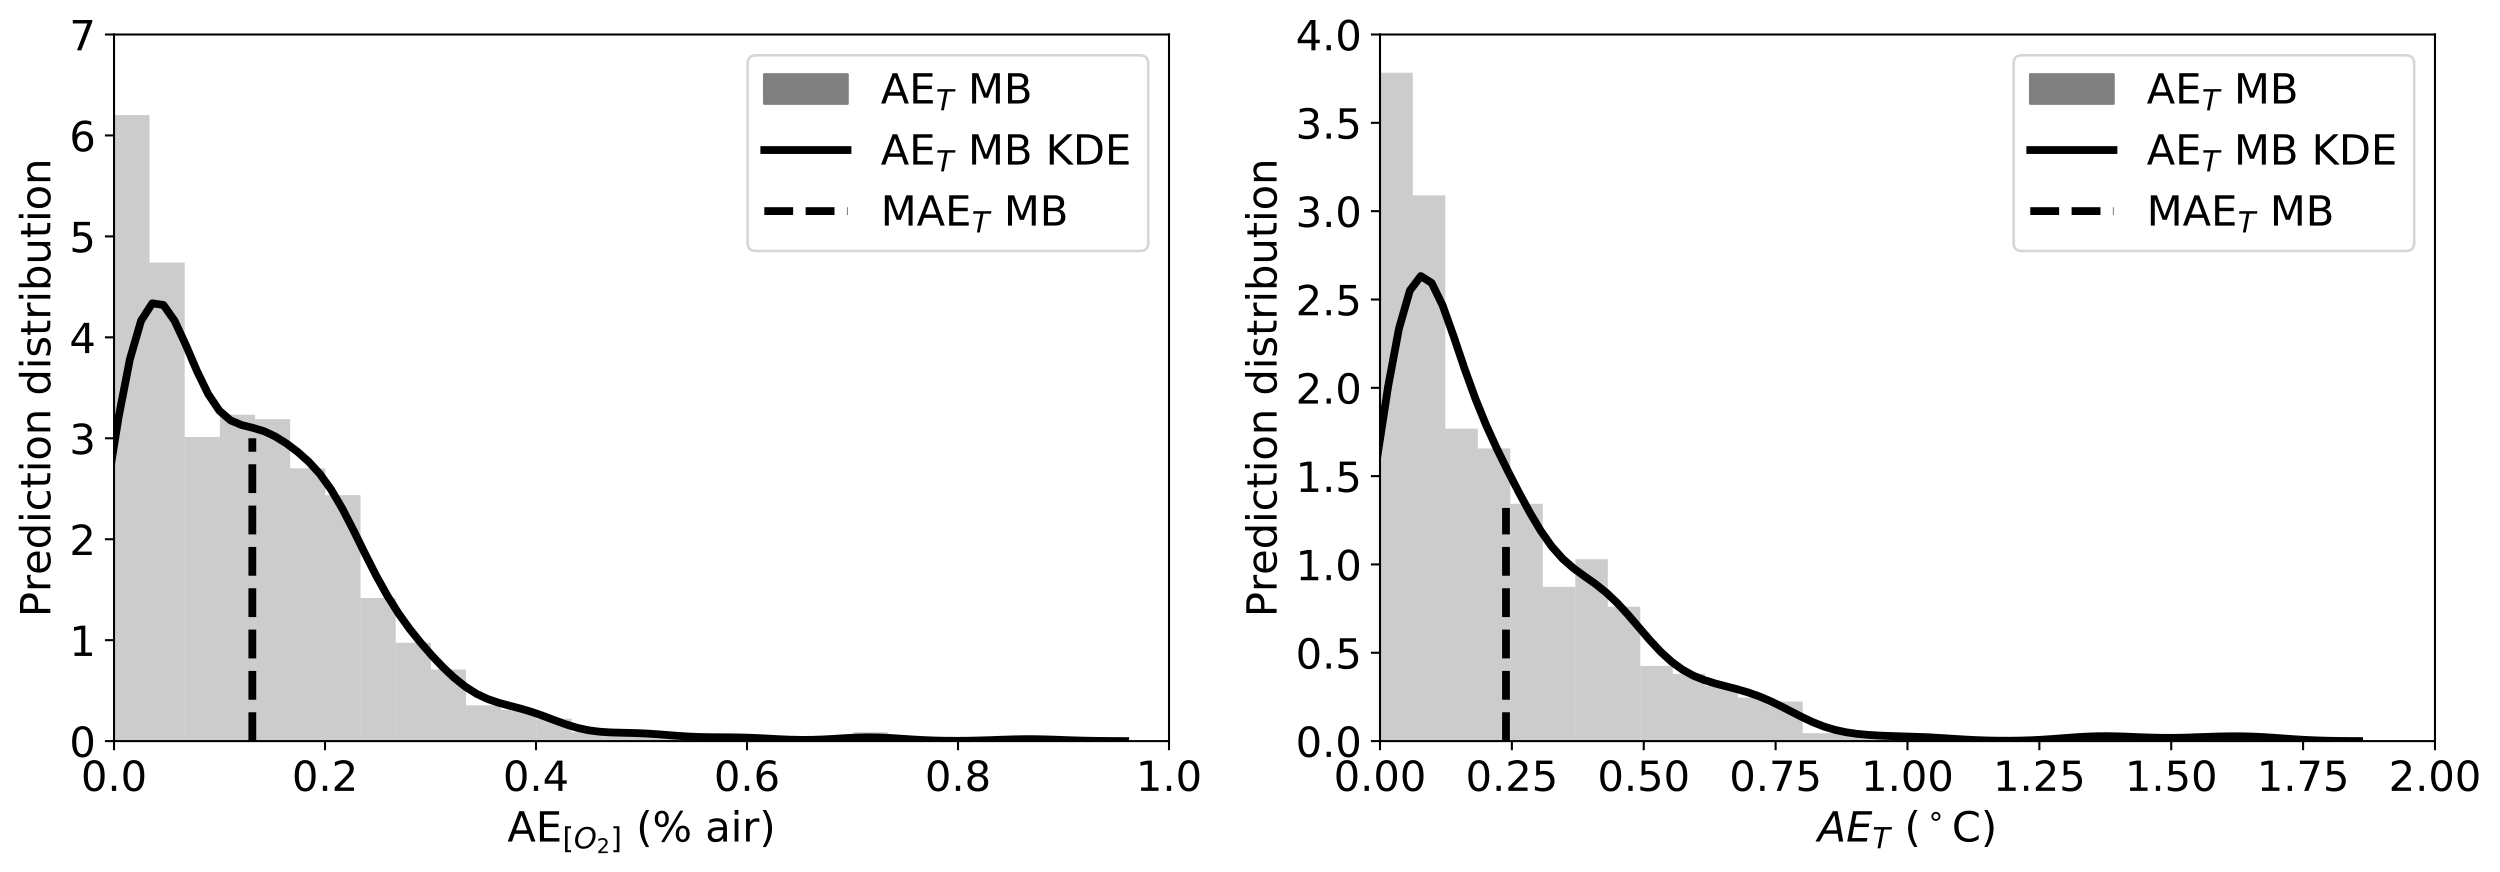 <?xml version="1.0" encoding="utf-8" standalone="no"?>
<!DOCTYPE svg PUBLIC "-//W3C//DTD SVG 1.1//EN"
  "http://www.w3.org/Graphics/SVG/1.1/DTD/svg11.dtd">
<!-- Created with matplotlib (https://matplotlib.org/) -->
<svg height="335.404pt" version="1.1" viewBox="0 0 961.678 335.404" width="961.678pt" xmlns="http://www.w3.org/2000/svg" xmlns:xlink="http://www.w3.org/1999/xlink">
 <defs>
  <style type="text/css">
*{stroke-linecap:butt;stroke-linejoin:round;white-space:pre;}
  </style>
 </defs>
 <g id="figure_1">
  <g id="patch_1">
   <path d="M 0 335.404 
L 961.678 335.404 
L 961.678 0 
L 0 0 
z
" style="fill:#ffffff;"/>
  </g>
  <g id="axes_1">
   <g id="patch_2">
    <path d="M 43.865 285.079 
L 449.683 285.079 
L 449.683 13.279 
L 43.865 13.279 
z
" style="fill:#ffffff;"/>
   </g>
   <g id="patch_3">
    <path clip-path="url(#p00a4cf090f)" d="M 43.982 285.079 
L 57.513 285.079 
L 57.513 44.257 
L 43.982 44.257 
z
" style="fill:#808080;opacity:0.4;"/>
   </g>
   <g id="patch_4">
    <path clip-path="url(#p00a4cf090f)" d="M 57.513 285.079 
L 71.044 285.079 
L 71.044 101.022 
L 57.513 101.022 
z
" style="fill:#808080;opacity:0.4;"/>
   </g>
   <g id="patch_5">
    <path clip-path="url(#p00a4cf090f)" d="M 71.044 285.079 
L 84.575 285.079 
L 84.575 168.108 
L 71.044 168.108 
z
" style="fill:#808080;opacity:0.4;"/>
   </g>
   <g id="patch_6">
    <path clip-path="url(#p00a4cf090f)" d="M 84.575 285.079 
L 98.105 285.079 
L 98.105 159.507 
L 84.575 159.507 
z
" style="fill:#808080;opacity:0.4;"/>
   </g>
   <g id="patch_7">
    <path clip-path="url(#p00a4cf090f)" d="M 98.105 285.079 
L 111.636 285.079 
L 111.636 161.227 
L 98.105 161.227 
z
" style="fill:#808080;opacity:0.4;"/>
   </g>
   <g id="patch_8">
    <path clip-path="url(#p00a4cf090f)" d="M 111.636 285.079 
L 125.167 285.079 
L 125.167 180.149 
L 111.636 180.149 
z
" style="fill:#808080;opacity:0.4;"/>
   </g>
   <g id="patch_9">
    <path clip-path="url(#p00a4cf090f)" d="M 125.167 285.079 
L 138.698 285.079 
L 138.698 190.47 
L 125.167 190.47 
z
" style="fill:#808080;opacity:0.4;"/>
   </g>
   <g id="patch_10">
    <path clip-path="url(#p00a4cf090f)" d="M 138.698 285.079 
L 152.229 285.079 
L 152.229 230.034 
L 138.698 230.034 
z
" style="fill:#808080;opacity:0.4;"/>
   </g>
   <g id="patch_11">
    <path clip-path="url(#p00a4cf090f)" d="M 152.229 285.079 
L 165.76 285.079 
L 165.76 247.235 
L 152.229 247.235 
z
" style="fill:#808080;opacity:0.4;"/>
   </g>
   <g id="patch_12">
    <path clip-path="url(#p00a4cf090f)" d="M 165.76 285.079 
L 179.291 285.079 
L 179.291 257.556 
L 165.76 257.556 
z
" style="fill:#808080;opacity:0.4;"/>
   </g>
   <g id="patch_13">
    <path clip-path="url(#p00a4cf090f)" d="M 179.291 285.079 
L 192.822 285.079 
L 192.822 271.317 
L 179.291 271.317 
z
" style="fill:#808080;opacity:0.4;"/>
   </g>
   <g id="patch_14">
    <path clip-path="url(#p00a4cf090f)" d="M 192.822 285.079 
L 206.352 285.079 
L 206.352 273.038 
L 192.822 273.038 
z
" style="fill:#808080;opacity:0.4;"/>
   </g>
   <g id="patch_15">
    <path clip-path="url(#p00a4cf090f)" d="M 206.352 285.079 
L 219.883 285.079 
L 219.883 276.478 
L 206.352 276.478 
z
" style="fill:#808080;opacity:0.4;"/>
   </g>
   <g id="patch_16">
    <path clip-path="url(#p00a4cf090f)" d="M 219.883 285.079 
L 233.414 285.079 
L 233.414 281.638 
L 219.883 281.638 
z
" style="fill:#808080;opacity:0.4;"/>
   </g>
   <g id="patch_17">
    <path clip-path="url(#p00a4cf090f)" d="M 233.414 285.079 
L 246.945 285.079 
L 246.945 281.638 
L 233.414 281.638 
z
" style="fill:#808080;opacity:0.4;"/>
   </g>
   <g id="patch_18">
    <path clip-path="url(#p00a4cf090f)" d="M 246.945 285.079 
L 260.476 285.079 
L 260.476 281.638 
L 246.945 281.638 
z
" style="fill:#808080;opacity:0.4;"/>
   </g>
   <g id="patch_19">
    <path clip-path="url(#p00a4cf090f)" d="M 260.476 285.079 
L 274.007 285.079 
L 274.007 285.079 
L 260.476 285.079 
z
" style="fill:#808080;opacity:0.4;"/>
   </g>
   <g id="patch_20">
    <path clip-path="url(#p00a4cf090f)" d="M 274.007 285.079 
L 287.538 285.079 
L 287.538 283.359 
L 274.007 283.359 
z
" style="fill:#808080;opacity:0.4;"/>
   </g>
   <g id="patch_21">
    <path clip-path="url(#p00a4cf090f)" d="M 287.538 285.079 
L 301.069 285.079 
L 301.069 283.359 
L 287.538 283.359 
z
" style="fill:#808080;opacity:0.4;"/>
   </g>
   <g id="patch_22">
    <path clip-path="url(#p00a4cf090f)" d="M 301.069 285.079 
L 314.599 285.079 
L 314.599 285.079 
L 301.069 285.079 
z
" style="fill:#808080;opacity:0.4;"/>
   </g>
   <g id="patch_23">
    <path clip-path="url(#p00a4cf090f)" d="M 314.599 285.079 
L 328.13 285.079 
L 328.13 285.079 
L 314.599 285.079 
z
" style="fill:#808080;opacity:0.4;"/>
   </g>
   <g id="patch_24">
    <path clip-path="url(#p00a4cf090f)" d="M 328.13 285.079 
L 341.661 285.079 
L 341.661 281.638 
L 328.13 281.638 
z
" style="fill:#808080;opacity:0.4;"/>
   </g>
   <g id="patch_25">
    <path clip-path="url(#p00a4cf090f)" d="M 341.661 285.079 
L 355.192 285.079 
L 355.192 285.079 
L 341.661 285.079 
z
" style="fill:#808080;opacity:0.4;"/>
   </g>
   <g id="patch_26">
    <path clip-path="url(#p00a4cf090f)" d="M 355.192 285.079 
L 368.723 285.079 
L 368.723 285.079 
L 355.192 285.079 
z
" style="fill:#808080;opacity:0.4;"/>
   </g>
   <g id="patch_27">
    <path clip-path="url(#p00a4cf090f)" d="M 368.723 285.079 
L 382.254 285.079 
L 382.254 285.079 
L 368.723 285.079 
z
" style="fill:#808080;opacity:0.4;"/>
   </g>
   <g id="patch_28">
    <path clip-path="url(#p00a4cf090f)" d="M 382.254 285.079 
L 395.785 285.079 
L 395.785 283.359 
L 382.254 283.359 
z
" style="fill:#808080;opacity:0.4;"/>
   </g>
   <g id="matplotlib.axis_1">
    <g id="xtick_1">
     <g id="line2d_1">
      <defs>
       <path d="M 0 0 
L 0 3.5 
" id="m5225ae58c6" style="stroke:#000000;stroke-width:0.8;"/>
      </defs>
      <g>
       <use style="stroke:#000000;stroke-width:0.8;" x="43.865" xlink:href="#m5225ae58c6" y="285.079"/>
      </g>
     </g>
     <g id="text_1">
      <!-- 0.0 -->
      <defs>
       <path d="M 31.781 66.406 
Q 24.172 66.406 20.328 58.906 
Q 16.5 51.422 16.5 36.375 
Q 16.5 21.391 20.328 13.891 
Q 24.172 6.391 31.781 6.391 
Q 39.453 6.391 43.281 13.891 
Q 47.125 21.391 47.125 36.375 
Q 47.125 51.422 43.281 58.906 
Q 39.453 66.406 31.781 66.406 
z
M 31.781 74.219 
Q 44.047 74.219 50.516 64.516 
Q 56.984 54.828 56.984 36.375 
Q 56.984 17.969 50.516 8.266 
Q 44.047 -1.422 31.781 -1.422 
Q 19.531 -1.422 13.062 8.266 
Q 6.594 17.969 6.594 36.375 
Q 6.594 54.828 13.062 64.516 
Q 19.531 74.219 31.781 74.219 
z
" id="DejaVuSans-48"/>
       <path d="M 10.688 12.406 
L 21 12.406 
L 21 0 
L 10.688 0 
z
" id="DejaVuSans-46"/>
      </defs>
      <g transform="translate(31.142 304.236)scale(0.16 -0.16)">
       <use xlink:href="#DejaVuSans-48"/>
       <use x="63.623" xlink:href="#DejaVuSans-46"/>
       <use x="95.41" xlink:href="#DejaVuSans-48"/>
      </g>
     </g>
    </g>
    <g id="xtick_2">
     <g id="line2d_2">
      <g>
       <use style="stroke:#000000;stroke-width:0.8;" x="125.029" xlink:href="#m5225ae58c6" y="285.079"/>
      </g>
     </g>
     <g id="text_2">
      <!-- 0.2 -->
      <defs>
       <path d="M 19.188 8.297 
L 53.609 8.297 
L 53.609 0 
L 7.328 0 
L 7.328 8.297 
Q 12.938 14.109 22.625 23.891 
Q 32.328 33.688 34.812 36.531 
Q 39.547 41.844 41.422 45.531 
Q 43.312 49.219 43.312 52.781 
Q 43.312 58.594 39.234 62.25 
Q 35.156 65.922 28.609 65.922 
Q 23.969 65.922 18.812 64.312 
Q 13.672 62.703 7.812 59.422 
L 7.812 69.391 
Q 13.766 71.781 18.938 73 
Q 24.125 74.219 28.422 74.219 
Q 39.75 74.219 46.484 68.547 
Q 53.219 62.891 53.219 53.422 
Q 53.219 48.922 51.531 44.891 
Q 49.859 40.875 45.406 35.406 
Q 44.188 33.984 37.641 27.219 
Q 31.109 20.453 19.188 8.297 
z
" id="DejaVuSans-50"/>
      </defs>
      <g transform="translate(112.306 304.236)scale(0.16 -0.16)">
       <use xlink:href="#DejaVuSans-48"/>
       <use x="63.623" xlink:href="#DejaVuSans-46"/>
       <use x="95.41" xlink:href="#DejaVuSans-50"/>
      </g>
     </g>
    </g>
    <g id="xtick_3">
     <g id="line2d_3">
      <g>
       <use style="stroke:#000000;stroke-width:0.8;" x="206.192" xlink:href="#m5225ae58c6" y="285.079"/>
      </g>
     </g>
     <g id="text_3">
      <!-- 0.4 -->
      <defs>
       <path d="M 37.797 64.312 
L 12.891 25.391 
L 37.797 25.391 
z
M 35.203 72.906 
L 47.609 72.906 
L 47.609 25.391 
L 58.016 25.391 
L 58.016 17.188 
L 47.609 17.188 
L 47.609 0 
L 37.797 0 
L 37.797 17.188 
L 4.891 17.188 
L 4.891 26.703 
z
" id="DejaVuSans-52"/>
      </defs>
      <g transform="translate(193.47 304.236)scale(0.16 -0.16)">
       <use xlink:href="#DejaVuSans-48"/>
       <use x="63.623" xlink:href="#DejaVuSans-46"/>
       <use x="95.41" xlink:href="#DejaVuSans-52"/>
      </g>
     </g>
    </g>
    <g id="xtick_4">
     <g id="line2d_4">
      <g>
       <use style="stroke:#000000;stroke-width:0.8;" x="287.356" xlink:href="#m5225ae58c6" y="285.079"/>
      </g>
     </g>
     <g id="text_4">
      <!-- 0.6 -->
      <defs>
       <path d="M 33.016 40.375 
Q 26.375 40.375 22.484 35.828 
Q 18.609 31.297 18.609 23.391 
Q 18.609 15.531 22.484 10.953 
Q 26.375 6.391 33.016 6.391 
Q 39.656 6.391 43.531 10.953 
Q 47.406 15.531 47.406 23.391 
Q 47.406 31.297 43.531 35.828 
Q 39.656 40.375 33.016 40.375 
z
M 52.594 71.297 
L 52.594 62.312 
Q 48.875 64.062 45.094 64.984 
Q 41.312 65.922 37.594 65.922 
Q 27.828 65.922 22.672 59.328 
Q 17.531 52.734 16.797 39.406 
Q 19.672 43.656 24.016 45.922 
Q 28.375 48.188 33.594 48.188 
Q 44.578 48.188 50.953 41.516 
Q 57.328 34.859 57.328 23.391 
Q 57.328 12.156 50.688 5.359 
Q 44.047 -1.422 33.016 -1.422 
Q 20.359 -1.422 13.672 8.266 
Q 6.984 17.969 6.984 36.375 
Q 6.984 53.656 15.188 63.938 
Q 23.391 74.219 37.203 74.219 
Q 40.922 74.219 44.703 73.484 
Q 48.484 72.75 52.594 71.297 
z
" id="DejaVuSans-54"/>
      </defs>
      <g transform="translate(274.633 304.236)scale(0.16 -0.16)">
       <use xlink:href="#DejaVuSans-48"/>
       <use x="63.623" xlink:href="#DejaVuSans-46"/>
       <use x="95.41" xlink:href="#DejaVuSans-54"/>
      </g>
     </g>
    </g>
    <g id="xtick_5">
     <g id="line2d_5">
      <g>
       <use style="stroke:#000000;stroke-width:0.8;" x="368.52" xlink:href="#m5225ae58c6" y="285.079"/>
      </g>
     </g>
     <g id="text_5">
      <!-- 0.8 -->
      <defs>
       <path d="M 31.781 34.625 
Q 24.75 34.625 20.719 30.859 
Q 16.703 27.094 16.703 20.516 
Q 16.703 13.922 20.719 10.156 
Q 24.75 6.391 31.781 6.391 
Q 38.812 6.391 42.859 10.172 
Q 46.922 13.969 46.922 20.516 
Q 46.922 27.094 42.891 30.859 
Q 38.875 34.625 31.781 34.625 
z
M 21.922 38.812 
Q 15.578 40.375 12.031 44.719 
Q 8.5 49.078 8.5 55.328 
Q 8.5 64.062 14.719 69.141 
Q 20.953 74.219 31.781 74.219 
Q 42.672 74.219 48.875 69.141 
Q 55.078 64.062 55.078 55.328 
Q 55.078 49.078 51.531 44.719 
Q 48 40.375 41.703 38.812 
Q 48.828 37.156 52.797 32.312 
Q 56.781 27.484 56.781 20.516 
Q 56.781 9.906 50.312 4.234 
Q 43.844 -1.422 31.781 -1.422 
Q 19.734 -1.422 13.25 4.234 
Q 6.781 9.906 6.781 20.516 
Q 6.781 27.484 10.781 32.312 
Q 14.797 37.156 21.922 38.812 
z
M 18.312 54.391 
Q 18.312 48.734 21.844 45.562 
Q 25.391 42.391 31.781 42.391 
Q 38.141 42.391 41.719 45.562 
Q 45.312 48.734 45.312 54.391 
Q 45.312 60.062 41.719 63.234 
Q 38.141 66.406 31.781 66.406 
Q 25.391 66.406 21.844 63.234 
Q 18.312 60.062 18.312 54.391 
z
" id="DejaVuSans-56"/>
      </defs>
      <g transform="translate(355.797 304.236)scale(0.16 -0.16)">
       <use xlink:href="#DejaVuSans-48"/>
       <use x="63.623" xlink:href="#DejaVuSans-46"/>
       <use x="95.41" xlink:href="#DejaVuSans-56"/>
      </g>
     </g>
    </g>
    <g id="xtick_6">
     <g id="line2d_6">
      <g>
       <use style="stroke:#000000;stroke-width:0.8;" x="449.683" xlink:href="#m5225ae58c6" y="285.079"/>
      </g>
     </g>
     <g id="text_6">
      <!-- 1.0 -->
      <defs>
       <path d="M 12.406 8.297 
L 28.516 8.297 
L 28.516 63.922 
L 10.984 60.406 
L 10.984 69.391 
L 28.422 72.906 
L 38.281 72.906 
L 38.281 8.297 
L 54.391 8.297 
L 54.391 0 
L 12.406 0 
z
" id="DejaVuSans-49"/>
      </defs>
      <g transform="translate(436.961 304.236)scale(0.16 -0.16)">
       <use xlink:href="#DejaVuSans-49"/>
       <use x="63.623" xlink:href="#DejaVuSans-46"/>
       <use x="95.41" xlink:href="#DejaVuSans-48"/>
      </g>
     </g>
    </g>
    <g id="text_7">
     <!-- AE$_{[O_2]}$ (% air) -->
     <defs>
      <path d="M 34.188 63.188 
L 20.797 26.906 
L 47.609 26.906 
z
M 28.609 72.906 
L 39.797 72.906 
L 67.578 0 
L 57.328 0 
L 50.688 18.703 
L 17.828 18.703 
L 11.188 0 
L 0.781 0 
z
" id="DejaVuSans-65"/>
      <path d="M 9.812 72.906 
L 55.906 72.906 
L 55.906 64.594 
L 19.672 64.594 
L 19.672 43.016 
L 54.391 43.016 
L 54.391 34.719 
L 19.672 34.719 
L 19.672 8.297 
L 56.781 8.297 
L 56.781 0 
L 9.812 0 
z
" id="DejaVuSans-69"/>
      <path d="M 8.594 75.984 
L 29.297 75.984 
L 29.297 69 
L 17.578 69 
L 17.578 -6.203 
L 29.297 -6.203 
L 29.297 -13.188 
L 8.594 -13.188 
z
" id="DejaVuSans-91"/>
      <path d="M 45.609 66.219 
Q 37.5 66.219 31.297 62.281 
Q 25.094 58.344 20.516 50.297 
Q 17.578 45.172 16.031 39.406 
Q 14.5 33.641 14.5 27.781 
Q 14.5 17.625 19.359 12.109 
Q 24.219 6.594 33.109 6.594 
Q 41.109 6.594 47.375 10.562 
Q 53.656 14.547 58.109 22.406 
Q 61.078 27.688 62.641 33.469 
Q 64.203 39.266 64.203 45.016 
Q 64.203 55.125 59.312 60.672 
Q 54.438 66.219 45.609 66.219 
z
M 32.812 -1.422 
Q 19.391 -1.422 11.688 6.531 
Q 4 14.5 4 28.328 
Q 4 36.234 7 44.484 
Q 10.016 52.734 15.281 59.188 
Q 21.484 66.75 29.094 70.484 
Q 36.719 74.219 45.906 74.219 
Q 59.281 74.219 66.984 66.328 
Q 74.703 58.453 74.703 44.828 
Q 74.703 36.422 71.766 28.312 
Q 68.844 20.219 63.375 13.625 
Q 57.125 6 49.578 2.281 
Q 42.047 -1.422 32.812 -1.422 
z
" id="DejaVuSans-Oblique-79"/>
      <path d="M 30.422 75.984 
L 30.422 -13.188 
L 9.719 -13.188 
L 9.719 -6.203 
L 21.391 -6.203 
L 21.391 69 
L 9.719 69 
L 9.719 75.984 
z
" id="DejaVuSans-93"/>
      <path id="DejaVuSans-32"/>
      <path d="M 31 75.875 
Q 24.469 64.656 21.281 53.656 
Q 18.109 42.672 18.109 31.391 
Q 18.109 20.125 21.312 9.062 
Q 24.516 -2 31 -13.188 
L 23.188 -13.188 
Q 15.875 -1.703 12.234 9.375 
Q 8.594 20.453 8.594 31.391 
Q 8.594 42.281 12.203 53.312 
Q 15.828 64.359 23.188 75.875 
z
" id="DejaVuSans-40"/>
      <path d="M 72.703 32.078 
Q 68.453 32.078 66.031 28.469 
Q 63.625 24.859 63.625 18.406 
Q 63.625 12.062 66.031 8.422 
Q 68.453 4.781 72.703 4.781 
Q 76.859 4.781 79.266 8.422 
Q 81.688 12.062 81.688 18.406 
Q 81.688 24.812 79.266 28.438 
Q 76.859 32.078 72.703 32.078 
z
M 72.703 38.281 
Q 80.422 38.281 84.953 32.906 
Q 89.5 27.547 89.5 18.406 
Q 89.5 9.281 84.938 3.922 
Q 80.375 -1.422 72.703 -1.422 
Q 64.891 -1.422 60.344 3.922 
Q 55.812 9.281 55.812 18.406 
Q 55.812 27.594 60.375 32.938 
Q 64.938 38.281 72.703 38.281 
z
M 22.312 68.016 
Q 18.109 68.016 15.688 64.375 
Q 13.281 60.75 13.281 54.391 
Q 13.281 47.953 15.672 44.328 
Q 18.062 40.719 22.312 40.719 
Q 26.562 40.719 28.969 44.328 
Q 31.391 47.953 31.391 54.391 
Q 31.391 60.688 28.953 64.344 
Q 26.516 68.016 22.312 68.016 
z
M 66.406 74.219 
L 74.219 74.219 
L 28.609 -1.422 
L 20.797 -1.422 
z
M 22.312 74.219 
Q 30.031 74.219 34.609 68.875 
Q 39.203 63.531 39.203 54.391 
Q 39.203 45.172 34.641 39.844 
Q 30.078 34.516 22.312 34.516 
Q 14.547 34.516 10.031 39.859 
Q 5.516 45.219 5.516 54.391 
Q 5.516 63.484 10.047 68.844 
Q 14.594 74.219 22.312 74.219 
z
" id="DejaVuSans-37"/>
      <path d="M 34.281 27.484 
Q 23.391 27.484 19.188 25 
Q 14.984 22.516 14.984 16.5 
Q 14.984 11.719 18.141 8.906 
Q 21.297 6.109 26.703 6.109 
Q 34.188 6.109 38.703 11.406 
Q 43.219 16.703 43.219 25.484 
L 43.219 27.484 
z
M 52.203 31.203 
L 52.203 0 
L 43.219 0 
L 43.219 8.297 
Q 40.141 3.328 35.547 0.953 
Q 30.953 -1.422 24.312 -1.422 
Q 15.922 -1.422 10.953 3.297 
Q 6 8.016 6 15.922 
Q 6 25.141 12.172 29.828 
Q 18.359 34.516 30.609 34.516 
L 43.219 34.516 
L 43.219 35.406 
Q 43.219 41.609 39.141 45 
Q 35.062 48.391 27.688 48.391 
Q 23 48.391 18.547 47.266 
Q 14.109 46.141 10.016 43.891 
L 10.016 52.203 
Q 14.938 54.109 19.578 55.047 
Q 24.219 56 28.609 56 
Q 40.484 56 46.344 49.844 
Q 52.203 43.703 52.203 31.203 
z
" id="DejaVuSans-97"/>
      <path d="M 9.422 54.688 
L 18.406 54.688 
L 18.406 0 
L 9.422 0 
z
M 9.422 75.984 
L 18.406 75.984 
L 18.406 64.594 
L 9.422 64.594 
z
" id="DejaVuSans-105"/>
      <path d="M 41.109 46.297 
Q 39.594 47.172 37.812 47.578 
Q 36.031 48 33.891 48 
Q 26.266 48 22.188 43.047 
Q 18.109 38.094 18.109 28.812 
L 18.109 0 
L 9.078 0 
L 9.078 54.688 
L 18.109 54.688 
L 18.109 46.188 
Q 20.953 51.172 25.484 53.578 
Q 30.031 56 36.531 56 
Q 37.453 56 38.578 55.875 
Q 39.703 55.766 41.062 55.516 
z
" id="DejaVuSans-114"/>
      <path d="M 8.016 75.875 
L 15.828 75.875 
Q 23.141 64.359 26.781 53.312 
Q 30.422 42.281 30.422 31.391 
Q 30.422 20.453 26.781 9.375 
Q 23.141 -1.703 15.828 -13.188 
L 8.016 -13.188 
Q 14.5 -2 17.703 9.062 
Q 20.906 20.125 20.906 31.391 
Q 20.906 42.672 17.703 53.656 
Q 14.5 64.656 8.016 75.875 
z
" id="DejaVuSans-41"/>
     </defs>
     <g transform="translate(195.174 323.724)scale(0.16 -0.16)">
      <use transform="translate(0 0.016)" xlink:href="#DejaVuSans-65"/>
      <use transform="translate(68.408 0.016)" xlink:href="#DejaVuSans-69"/>
      <use transform="translate(132.549 -16.391)scale(0.7)" xlink:href="#DejaVuSans-91"/>
      <use transform="translate(159.858 -16.391)scale(0.7)" xlink:href="#DejaVuSans-Oblique-79"/>
      <use transform="translate(214.956 -27.875)scale(0.49)" xlink:href="#DejaVuSans-50"/>
      <use transform="translate(248.045 -16.391)scale(0.7)" xlink:href="#DejaVuSans-93"/>
      <use transform="translate(278.089 0.016)" xlink:href="#DejaVuSans-32"/>
      <use transform="translate(309.876 0.016)" xlink:href="#DejaVuSans-40"/>
      <use transform="translate(348.89 0.016)" xlink:href="#DejaVuSans-37"/>
      <use transform="translate(443.91 0.016)" xlink:href="#DejaVuSans-32"/>
      <use transform="translate(475.697 0.016)" xlink:href="#DejaVuSans-97"/>
      <use transform="translate(536.976 0.016)" xlink:href="#DejaVuSans-105"/>
      <use transform="translate(564.759 0.016)" xlink:href="#DejaVuSans-114"/>
      <use transform="translate(605.873 0.016)" xlink:href="#DejaVuSans-41"/>
     </g>
    </g>
   </g>
   <g id="matplotlib.axis_2">
    <g id="ytick_1">
     <g id="line2d_7">
      <defs>
       <path d="M 0 0 
L -3.5 0 
" id="ma943fe7a00" style="stroke:#000000;stroke-width:0.8;"/>
      </defs>
      <g>
       <use style="stroke:#000000;stroke-width:0.8;" x="43.865" xlink:href="#ma943fe7a00" y="285.079"/>
      </g>
     </g>
     <g id="text_8">
      <!-- 0 -->
      <g transform="translate(26.685 291.158)scale(0.16 -0.16)">
       <use xlink:href="#DejaVuSans-48"/>
      </g>
     </g>
    </g>
    <g id="ytick_2">
     <g id="line2d_8">
      <g>
       <use style="stroke:#000000;stroke-width:0.8;" x="43.865" xlink:href="#ma943fe7a00" y="246.25"/>
      </g>
     </g>
     <g id="text_9">
      <!-- 1 -->
      <g transform="translate(26.685 252.329)scale(0.16 -0.16)">
       <use xlink:href="#DejaVuSans-49"/>
      </g>
     </g>
    </g>
    <g id="ytick_3">
     <g id="line2d_9">
      <g>
       <use style="stroke:#000000;stroke-width:0.8;" x="43.865" xlink:href="#ma943fe7a00" y="207.422"/>
      </g>
     </g>
     <g id="text_10">
      <!-- 2 -->
      <g transform="translate(26.685 213.5)scale(0.16 -0.16)">
       <use xlink:href="#DejaVuSans-50"/>
      </g>
     </g>
    </g>
    <g id="ytick_4">
     <g id="line2d_10">
      <g>
       <use style="stroke:#000000;stroke-width:0.8;" x="43.865" xlink:href="#ma943fe7a00" y="168.593"/>
      </g>
     </g>
     <g id="text_11">
      <!-- 3 -->
      <defs>
       <path d="M 40.578 39.312 
Q 47.656 37.797 51.625 33 
Q 55.609 28.219 55.609 21.188 
Q 55.609 10.406 48.188 4.484 
Q 40.766 -1.422 27.094 -1.422 
Q 22.516 -1.422 17.656 -0.516 
Q 12.797 0.391 7.625 2.203 
L 7.625 11.719 
Q 11.719 9.328 16.594 8.109 
Q 21.484 6.891 26.812 6.891 
Q 36.078 6.891 40.938 10.547 
Q 45.797 14.203 45.797 21.188 
Q 45.797 27.641 41.281 31.266 
Q 36.766 34.906 28.719 34.906 
L 20.219 34.906 
L 20.219 43.016 
L 29.109 43.016 
Q 36.375 43.016 40.234 45.922 
Q 44.094 48.828 44.094 54.297 
Q 44.094 59.906 40.109 62.906 
Q 36.141 65.922 28.719 65.922 
Q 24.656 65.922 20.016 65.031 
Q 15.375 64.156 9.812 62.312 
L 9.812 71.094 
Q 15.438 72.656 20.344 73.438 
Q 25.25 74.219 29.594 74.219 
Q 40.828 74.219 47.359 69.109 
Q 53.906 64.016 53.906 55.328 
Q 53.906 49.266 50.438 45.094 
Q 46.969 40.922 40.578 39.312 
z
" id="DejaVuSans-51"/>
      </defs>
      <g transform="translate(26.685 174.672)scale(0.16 -0.16)">
       <use xlink:href="#DejaVuSans-51"/>
      </g>
     </g>
    </g>
    <g id="ytick_5">
     <g id="line2d_11">
      <g>
       <use style="stroke:#000000;stroke-width:0.8;" x="43.865" xlink:href="#ma943fe7a00" y="129.764"/>
      </g>
     </g>
     <g id="text_12">
      <!-- 4 -->
      <g transform="translate(26.685 135.843)scale(0.16 -0.16)">
       <use xlink:href="#DejaVuSans-52"/>
      </g>
     </g>
    </g>
    <g id="ytick_6">
     <g id="line2d_12">
      <g>
       <use style="stroke:#000000;stroke-width:0.8;" x="43.865" xlink:href="#ma943fe7a00" y="90.936"/>
      </g>
     </g>
     <g id="text_13">
      <!-- 5 -->
      <defs>
       <path d="M 10.797 72.906 
L 49.516 72.906 
L 49.516 64.594 
L 19.828 64.594 
L 19.828 46.734 
Q 21.969 47.469 24.109 47.828 
Q 26.266 48.188 28.422 48.188 
Q 40.625 48.188 47.75 41.5 
Q 54.891 34.812 54.891 23.391 
Q 54.891 11.625 47.562 5.094 
Q 40.234 -1.422 26.906 -1.422 
Q 22.312 -1.422 17.547 -0.641 
Q 12.797 0.141 7.719 1.703 
L 7.719 11.625 
Q 12.109 9.234 16.797 8.062 
Q 21.484 6.891 26.703 6.891 
Q 35.156 6.891 40.078 11.328 
Q 45.016 15.766 45.016 23.391 
Q 45.016 31 40.078 35.438 
Q 35.156 39.891 26.703 39.891 
Q 22.75 39.891 18.812 39.016 
Q 14.891 38.141 10.797 36.281 
z
" id="DejaVuSans-53"/>
      </defs>
      <g transform="translate(26.685 97.015)scale(0.16 -0.16)">
       <use xlink:href="#DejaVuSans-53"/>
      </g>
     </g>
    </g>
    <g id="ytick_7">
     <g id="line2d_13">
      <g>
       <use style="stroke:#000000;stroke-width:0.8;" x="43.865" xlink:href="#ma943fe7a00" y="52.107"/>
      </g>
     </g>
     <g id="text_14">
      <!-- 6 -->
      <g transform="translate(26.685 58.186)scale(0.16 -0.16)">
       <use xlink:href="#DejaVuSans-54"/>
      </g>
     </g>
    </g>
    <g id="ytick_8">
     <g id="line2d_14">
      <g>
       <use style="stroke:#000000;stroke-width:0.8;" x="43.865" xlink:href="#ma943fe7a00" y="13.279"/>
      </g>
     </g>
     <g id="text_15">
      <!-- 7 -->
      <defs>
       <path d="M 8.203 72.906 
L 55.078 72.906 
L 55.078 68.703 
L 28.609 0 
L 18.312 0 
L 43.219 64.594 
L 8.203 64.594 
z
" id="DejaVuSans-55"/>
      </defs>
      <g transform="translate(26.685 19.358)scale(0.16 -0.16)">
       <use xlink:href="#DejaVuSans-55"/>
      </g>
     </g>
    </g>
    <g id="text_16">
     <!-- Prediction distribution -->
     <defs>
      <path d="M 19.672 64.797 
L 19.672 37.406 
L 32.078 37.406 
Q 38.969 37.406 42.719 40.969 
Q 46.484 44.531 46.484 51.125 
Q 46.484 57.672 42.719 61.234 
Q 38.969 64.797 32.078 64.797 
z
M 9.812 72.906 
L 32.078 72.906 
Q 44.344 72.906 50.609 67.359 
Q 56.891 61.812 56.891 51.125 
Q 56.891 40.328 50.609 34.812 
Q 44.344 29.297 32.078 29.297 
L 19.672 29.297 
L 19.672 0 
L 9.812 0 
z
" id="DejaVuSans-80"/>
      <path d="M 56.203 29.594 
L 56.203 25.203 
L 14.891 25.203 
Q 15.484 15.922 20.484 11.062 
Q 25.484 6.203 34.422 6.203 
Q 39.594 6.203 44.453 7.469 
Q 49.312 8.734 54.109 11.281 
L 54.109 2.781 
Q 49.266 0.734 44.188 -0.344 
Q 39.109 -1.422 33.891 -1.422 
Q 20.797 -1.422 13.156 6.188 
Q 5.516 13.812 5.516 26.812 
Q 5.516 40.234 12.766 48.109 
Q 20.016 56 32.328 56 
Q 43.359 56 49.781 48.891 
Q 56.203 41.797 56.203 29.594 
z
M 47.219 32.234 
Q 47.125 39.594 43.094 43.984 
Q 39.062 48.391 32.422 48.391 
Q 24.906 48.391 20.391 44.141 
Q 15.875 39.891 15.188 32.172 
z
" id="DejaVuSans-101"/>
      <path d="M 45.406 46.391 
L 45.406 75.984 
L 54.391 75.984 
L 54.391 0 
L 45.406 0 
L 45.406 8.203 
Q 42.578 3.328 38.25 0.953 
Q 33.938 -1.422 27.875 -1.422 
Q 17.969 -1.422 11.734 6.484 
Q 5.516 14.406 5.516 27.297 
Q 5.516 40.188 11.734 48.094 
Q 17.969 56 27.875 56 
Q 33.938 56 38.25 53.625 
Q 42.578 51.266 45.406 46.391 
z
M 14.797 27.297 
Q 14.797 17.391 18.875 11.75 
Q 22.953 6.109 30.078 6.109 
Q 37.203 6.109 41.297 11.75 
Q 45.406 17.391 45.406 27.297 
Q 45.406 37.203 41.297 42.844 
Q 37.203 48.484 30.078 48.484 
Q 22.953 48.484 18.875 42.844 
Q 14.797 37.203 14.797 27.297 
z
" id="DejaVuSans-100"/>
      <path d="M 48.781 52.594 
L 48.781 44.188 
Q 44.969 46.297 41.141 47.344 
Q 37.312 48.391 33.406 48.391 
Q 24.656 48.391 19.812 42.844 
Q 14.984 37.312 14.984 27.297 
Q 14.984 17.281 19.812 11.734 
Q 24.656 6.203 33.406 6.203 
Q 37.312 6.203 41.141 7.25 
Q 44.969 8.297 48.781 10.406 
L 48.781 2.094 
Q 45.016 0.344 40.984 -0.531 
Q 36.969 -1.422 32.422 -1.422 
Q 20.062 -1.422 12.781 6.344 
Q 5.516 14.109 5.516 27.297 
Q 5.516 40.672 12.859 48.328 
Q 20.219 56 33.016 56 
Q 37.156 56 41.109 55.141 
Q 45.062 54.297 48.781 52.594 
z
" id="DejaVuSans-99"/>
      <path d="M 18.312 70.219 
L 18.312 54.688 
L 36.812 54.688 
L 36.812 47.703 
L 18.312 47.703 
L 18.312 18.016 
Q 18.312 11.328 20.141 9.422 
Q 21.969 7.516 27.594 7.516 
L 36.812 7.516 
L 36.812 0 
L 27.594 0 
Q 17.188 0 13.234 3.875 
Q 9.281 7.766 9.281 18.016 
L 9.281 47.703 
L 2.688 47.703 
L 2.688 54.688 
L 9.281 54.688 
L 9.281 70.219 
z
" id="DejaVuSans-116"/>
      <path d="M 30.609 48.391 
Q 23.391 48.391 19.188 42.75 
Q 14.984 37.109 14.984 27.297 
Q 14.984 17.484 19.156 11.844 
Q 23.344 6.203 30.609 6.203 
Q 37.797 6.203 41.984 11.859 
Q 46.188 17.531 46.188 27.297 
Q 46.188 37.016 41.984 42.703 
Q 37.797 48.391 30.609 48.391 
z
M 30.609 56 
Q 42.328 56 49.016 48.375 
Q 55.719 40.766 55.719 27.297 
Q 55.719 13.875 49.016 6.219 
Q 42.328 -1.422 30.609 -1.422 
Q 18.844 -1.422 12.172 6.219 
Q 5.516 13.875 5.516 27.297 
Q 5.516 40.766 12.172 48.375 
Q 18.844 56 30.609 56 
z
" id="DejaVuSans-111"/>
      <path d="M 54.891 33.016 
L 54.891 0 
L 45.906 0 
L 45.906 32.719 
Q 45.906 40.484 42.875 44.328 
Q 39.844 48.188 33.797 48.188 
Q 26.516 48.188 22.312 43.547 
Q 18.109 38.922 18.109 30.906 
L 18.109 0 
L 9.078 0 
L 9.078 54.688 
L 18.109 54.688 
L 18.109 46.188 
Q 21.344 51.125 25.703 53.562 
Q 30.078 56 35.797 56 
Q 45.219 56 50.047 50.172 
Q 54.891 44.344 54.891 33.016 
z
" id="DejaVuSans-110"/>
      <path d="M 44.281 53.078 
L 44.281 44.578 
Q 40.484 46.531 36.375 47.5 
Q 32.281 48.484 27.875 48.484 
Q 21.188 48.484 17.844 46.438 
Q 14.5 44.391 14.5 40.281 
Q 14.5 37.156 16.891 35.375 
Q 19.281 33.594 26.516 31.984 
L 29.594 31.297 
Q 39.156 29.25 43.188 25.516 
Q 47.219 21.781 47.219 15.094 
Q 47.219 7.469 41.188 3.016 
Q 35.156 -1.422 24.609 -1.422 
Q 20.219 -1.422 15.453 -0.562 
Q 10.688 0.297 5.422 2 
L 5.422 11.281 
Q 10.406 8.688 15.234 7.391 
Q 20.062 6.109 24.812 6.109 
Q 31.156 6.109 34.562 8.281 
Q 37.984 10.453 37.984 14.406 
Q 37.984 18.062 35.516 20.016 
Q 33.062 21.969 24.703 23.781 
L 21.578 24.516 
Q 13.234 26.266 9.516 29.906 
Q 5.812 33.547 5.812 39.891 
Q 5.812 47.609 11.281 51.797 
Q 16.75 56 26.812 56 
Q 31.781 56 36.172 55.266 
Q 40.578 54.547 44.281 53.078 
z
" id="DejaVuSans-115"/>
      <path d="M 48.688 27.297 
Q 48.688 37.203 44.609 42.844 
Q 40.531 48.484 33.406 48.484 
Q 26.266 48.484 22.188 42.844 
Q 18.109 37.203 18.109 27.297 
Q 18.109 17.391 22.188 11.75 
Q 26.266 6.109 33.406 6.109 
Q 40.531 6.109 44.609 11.75 
Q 48.688 17.391 48.688 27.297 
z
M 18.109 46.391 
Q 20.953 51.266 25.266 53.625 
Q 29.594 56 35.594 56 
Q 45.562 56 51.781 48.094 
Q 58.016 40.188 58.016 27.297 
Q 58.016 14.406 51.781 6.484 
Q 45.562 -1.422 35.594 -1.422 
Q 29.594 -1.422 25.266 0.953 
Q 20.953 3.328 18.109 8.203 
L 18.109 0 
L 9.078 0 
L 9.078 75.984 
L 18.109 75.984 
z
" id="DejaVuSans-98"/>
      <path d="M 8.5 21.578 
L 8.5 54.688 
L 17.484 54.688 
L 17.484 21.922 
Q 17.484 14.156 20.5 10.266 
Q 23.531 6.391 29.594 6.391 
Q 36.859 6.391 41.078 11.031 
Q 45.312 15.672 45.312 23.688 
L 45.312 54.688 
L 54.297 54.688 
L 54.297 0 
L 45.312 0 
L 45.312 8.406 
Q 42.047 3.422 37.719 1 
Q 33.406 -1.422 27.688 -1.422 
Q 18.266 -1.422 13.375 4.438 
Q 8.5 10.297 8.5 21.578 
z
M 31.109 56 
z
" id="DejaVuSans-117"/>
     </defs>
     <g transform="translate(19.358 237.365)rotate(-90)scale(0.16 -0.16)">
      <use xlink:href="#DejaVuSans-80"/>
      <use x="60.287" xlink:href="#DejaVuSans-114"/>
      <use x="101.369" xlink:href="#DejaVuSans-101"/>
      <use x="162.893" xlink:href="#DejaVuSans-100"/>
      <use x="226.369" xlink:href="#DejaVuSans-105"/>
      <use x="254.152" xlink:href="#DejaVuSans-99"/>
      <use x="309.133" xlink:href="#DejaVuSans-116"/>
      <use x="348.342" xlink:href="#DejaVuSans-105"/>
      <use x="376.125" xlink:href="#DejaVuSans-111"/>
      <use x="437.307" xlink:href="#DejaVuSans-110"/>
      <use x="500.686" xlink:href="#DejaVuSans-32"/>
      <use x="532.473" xlink:href="#DejaVuSans-100"/>
      <use x="595.949" xlink:href="#DejaVuSans-105"/>
      <use x="623.732" xlink:href="#DejaVuSans-115"/>
      <use x="675.832" xlink:href="#DejaVuSans-116"/>
      <use x="715.041" xlink:href="#DejaVuSans-114"/>
      <use x="756.154" xlink:href="#DejaVuSans-105"/>
      <use x="783.938" xlink:href="#DejaVuSans-98"/>
      <use x="847.414" xlink:href="#DejaVuSans-117"/>
      <use x="910.793" xlink:href="#DejaVuSans-116"/>
      <use x="950.002" xlink:href="#DejaVuSans-105"/>
      <use x="977.785" xlink:href="#DejaVuSans-111"/>
      <use x="1038.967" xlink:href="#DejaVuSans-110"/>
     </g>
    </g>
   </g>
   <g id="line2d_15">
    <path clip-path="url(#p00a4cf090f)" d="M 6.937 284.668 
L 11.239 283.887 
L 15.541 281.988 
L 19.843 277.915 
L 24.145 270.208 
L 28.447 257.355 
L 32.749 238.497 
L 37.051 214.219 
L 41.353 186.91 
L 45.655 160.292 
L 49.956 138.217 
L 54.258 123.385 
L 58.56 116.678 
L 62.862 117.304 
L 67.164 123.408 
L 71.466 132.666 
L 75.768 142.721 
L 80.07 151.57 
L 84.372 157.969 
L 88.674 161.709 
L 92.976 163.52 
L 97.278 164.578 
L 101.58 165.884 
L 105.882 167.898 
L 110.184 170.593 
L 114.486 173.823 
L 118.788 177.645 
L 123.09 182.374 
L 127.391 188.358 
L 131.693 195.679 
L 135.995 204.018 
L 140.297 212.76 
L 144.599 221.241 
L 148.901 228.987 
L 153.203 235.824 
L 157.505 241.833 
L 161.807 247.216 
L 166.109 252.146 
L 170.411 256.675 
L 174.713 260.729 
L 179.015 264.168 
L 183.317 266.889 
L 187.619 268.904 
L 191.921 270.365 
L 196.223 271.524 
L 200.525 272.652 
L 204.827 273.946 
L 209.128 275.46 
L 213.43 277.096 
L 217.732 278.664 
L 222.034 279.972 
L 226.336 280.909 
L 230.638 281.471 
L 234.94 281.746 
L 239.242 281.866 
L 243.544 281.962 
L 247.846 282.124 
L 252.148 282.386 
L 256.45 282.72 
L 260.752 283.06 
L 265.054 283.336 
L 269.356 283.508 
L 273.658 283.583 
L 277.96 283.607 
L 282.262 283.64 
L 286.563 283.729 
L 290.865 283.892 
L 295.167 284.11 
L 299.469 284.339 
L 303.771 284.524 
L 308.073 284.618 
L 312.375 284.592 
L 316.677 284.445 
L 320.979 284.207 
L 325.281 283.941 
L 329.583 283.726 
L 333.885 283.633 
L 338.187 283.695 
L 342.489 283.893 
L 346.791 284.171 
L 351.093 284.456 
L 355.395 284.695 
L 359.697 284.861 
L 363.998 284.95 
L 368.3 284.972 
L 372.602 284.933 
L 376.904 284.839 
L 381.206 284.702 
L 385.508 284.547 
L 389.81 284.41 
L 394.112 284.334 
L 398.414 284.344 
L 402.716 284.437 
L 407.018 284.582 
L 411.32 284.738 
L 415.622 284.872 
L 419.924 284.967 
L 424.226 285.026 
L 428.528 285.056 
L 432.83 285.07 
" style="fill:none;stroke:#000000;stroke-linecap:square;stroke-width:3;"/>
   </g>
   <g id="line2d_16">
    <path clip-path="url(#p00a4cf090f)" d="M 97.06 285.079 
L 97.06 168.593 
" style="fill:none;stroke:#000000;stroke-dasharray:11.1,4.8;stroke-dashoffset:0;stroke-width:3;"/>
   </g>
   <g id="patch_29">
    <path d="M 43.865 285.079 
L 43.865 13.279 
" style="fill:none;stroke:#000000;stroke-linecap:square;stroke-linejoin:miter;stroke-width:0.8;"/>
   </g>
   <g id="patch_30">
    <path d="M 449.683 285.079 
L 449.683 13.279 
" style="fill:none;stroke:#000000;stroke-linecap:square;stroke-linejoin:miter;stroke-width:0.8;"/>
   </g>
   <g id="patch_31">
    <path d="M 43.865 285.079 
L 449.683 285.079 
" style="fill:none;stroke:#000000;stroke-linecap:square;stroke-linejoin:miter;stroke-width:0.8;"/>
   </g>
   <g id="patch_32">
    <path d="M 43.865 13.279 
L 449.683 13.279 
" style="fill:none;stroke:#000000;stroke-linecap:square;stroke-linejoin:miter;stroke-width:0.8;"/>
   </g>
   <g id="legend_1">
    <g id="patch_33">
     <path d="M 290.803 96.534 
L 438.483 96.534 
Q 441.683 96.534 441.683 93.334 
L 441.683 24.479 
Q 441.683 21.279 438.483 21.279 
L 290.803 21.279 
Q 287.603 21.279 287.603 24.479 
L 287.603 93.334 
Q 287.603 96.534 290.803 96.534 
z
" style="fill:#ffffff;opacity:0.8;stroke:#cccccc;stroke-linejoin:miter;"/>
    </g>
    <g id="patch_34">
     <path d="M 294.003 39.836 
L 326.003 39.836 
L 326.003 28.636 
L 294.003 28.636 
z
" style="fill:#808080;stroke:#808080;stroke-linejoin:miter;"/>
    </g>
    <g id="text_17">
     <!-- AE$_{T}$ MB -->
     <defs>
      <path d="M 5.906 72.906 
L 67.578 72.906 
L 66.016 64.594 
L 39.984 64.594 
L 27.484 0 
L 17.578 0 
L 30.078 64.594 
L 4.297 64.594 
z
" id="DejaVuSans-Oblique-84"/>
      <path d="M 9.812 72.906 
L 24.516 72.906 
L 43.109 23.297 
L 61.812 72.906 
L 76.516 72.906 
L 76.516 0 
L 66.891 0 
L 66.891 64.016 
L 48.094 14.016 
L 38.188 14.016 
L 19.391 64.016 
L 19.391 0 
L 9.812 0 
z
" id="DejaVuSans-77"/>
      <path d="M 19.672 34.812 
L 19.672 8.109 
L 35.5 8.109 
Q 43.453 8.109 47.281 11.406 
Q 51.125 14.703 51.125 21.484 
Q 51.125 28.328 47.281 31.562 
Q 43.453 34.812 35.5 34.812 
z
M 19.672 64.797 
L 19.672 42.828 
L 34.281 42.828 
Q 41.5 42.828 45.031 45.531 
Q 48.578 48.25 48.578 53.812 
Q 48.578 59.328 45.031 62.062 
Q 41.5 64.797 34.281 64.797 
z
M 9.812 72.906 
L 35.016 72.906 
Q 46.297 72.906 52.391 68.219 
Q 58.5 63.531 58.5 54.891 
Q 58.5 48.188 55.375 44.234 
Q 52.25 40.281 46.188 39.312 
Q 53.469 37.75 57.5 32.781 
Q 61.531 27.828 61.531 20.406 
Q 61.531 10.641 54.891 5.312 
Q 48.25 0 35.984 0 
L 9.812 0 
z
" id="DejaVuSans-66"/>
     </defs>
     <g transform="translate(338.803 39.836)scale(0.16 -0.16)">
      <use transform="translate(0 0.094)" xlink:href="#DejaVuSans-65"/>
      <use transform="translate(68.408 0.094)" xlink:href="#DejaVuSans-69"/>
      <use transform="translate(132.549 -16.312)scale(0.7)" xlink:href="#DejaVuSans-Oblique-84"/>
      <use transform="translate(178.042 0.094)" xlink:href="#DejaVuSans-32"/>
      <use transform="translate(209.829 0.094)" xlink:href="#DejaVuSans-77"/>
      <use transform="translate(296.108 0.094)" xlink:href="#DejaVuSans-66"/>
     </g>
    </g>
    <g id="line2d_17">
     <path d="M 294.003 57.721 
L 326.003 57.721 
" style="fill:none;stroke:#000000;stroke-linecap:square;stroke-width:3;"/>
    </g>
    <g id="line2d_18"/>
    <g id="text_18">
     <!-- AE$_{T}$ MB KDE -->
     <defs>
      <path d="M 9.812 72.906 
L 19.672 72.906 
L 19.672 42.094 
L 52.391 72.906 
L 65.094 72.906 
L 28.906 38.922 
L 67.672 0 
L 54.688 0 
L 19.672 35.109 
L 19.672 0 
L 9.812 0 
z
" id="DejaVuSans-75"/>
      <path d="M 19.672 64.797 
L 19.672 8.109 
L 31.594 8.109 
Q 46.688 8.109 53.688 14.938 
Q 60.688 21.781 60.688 36.531 
Q 60.688 51.172 53.688 57.984 
Q 46.688 64.797 31.594 64.797 
z
M 9.812 72.906 
L 30.078 72.906 
Q 51.266 72.906 61.172 64.094 
Q 71.094 55.281 71.094 36.531 
Q 71.094 17.672 61.125 8.828 
Q 51.172 0 30.078 0 
L 9.812 0 
z
" id="DejaVuSans-68"/>
     </defs>
     <g transform="translate(338.803 63.321)scale(0.16 -0.16)">
      <use transform="translate(0 0.094)" xlink:href="#DejaVuSans-65"/>
      <use transform="translate(68.408 0.094)" xlink:href="#DejaVuSans-69"/>
      <use transform="translate(132.549 -16.312)scale(0.7)" xlink:href="#DejaVuSans-Oblique-84"/>
      <use transform="translate(178.042 0.094)" xlink:href="#DejaVuSans-32"/>
      <use transform="translate(209.829 0.094)" xlink:href="#DejaVuSans-77"/>
      <use transform="translate(296.108 0.094)" xlink:href="#DejaVuSans-66"/>
      <use transform="translate(364.712 0.094)" xlink:href="#DejaVuSans-32"/>
      <use transform="translate(396.499 0.094)" xlink:href="#DejaVuSans-75"/>
      <use transform="translate(462.075 0.094)" xlink:href="#DejaVuSans-68"/>
      <use transform="translate(539.077 0.094)" xlink:href="#DejaVuSans-69"/>
     </g>
    </g>
    <g id="line2d_19">
     <path d="M 294.003 81.206 
L 326.003 81.206 
" style="fill:none;stroke:#000000;stroke-dasharray:11.1,4.8;stroke-dashoffset:0;stroke-width:3;"/>
    </g>
    <g id="line2d_20"/>
    <g id="text_19">
     <!-- MAE$_{T}$ MB -->
     <g transform="translate(338.803 86.806)scale(0.16 -0.16)">
      <use transform="translate(0 0.094)" xlink:href="#DejaVuSans-77"/>
      <use transform="translate(86.279 0.094)" xlink:href="#DejaVuSans-65"/>
      <use transform="translate(154.688 0.094)" xlink:href="#DejaVuSans-69"/>
      <use transform="translate(218.828 -16.312)scale(0.7)" xlink:href="#DejaVuSans-Oblique-84"/>
      <use transform="translate(264.321 0.094)" xlink:href="#DejaVuSans-32"/>
      <use transform="translate(296.108 0.094)" xlink:href="#DejaVuSans-77"/>
      <use transform="translate(382.388 0.094)" xlink:href="#DejaVuSans-66"/>
     </g>
    </g>
   </g>
  </g>
  <g id="axes_2">
   <g id="patch_35">
    <path d="M 530.847 285.079 
L 936.665 285.079 
L 936.665 13.279 
L 530.847 13.279 
z
" style="fill:#ffffff;"/>
   </g>
   <g id="patch_36">
    <path clip-path="url(#p62dec80994)" d="M 530.965 285.079 
L 543.466 285.079 
L 543.466 27.981 
L 530.965 27.981 
z
" style="fill:#808080;opacity:0.4;"/>
   </g>
   <g id="patch_37">
    <path clip-path="url(#p62dec80994)" d="M 543.466 285.079 
L 555.967 285.079 
L 555.967 75.141 
L 543.466 75.141 
z
" style="fill:#808080;opacity:0.4;"/>
   </g>
   <g id="patch_38">
    <path clip-path="url(#p62dec80994)" d="M 555.967 285.079 
L 568.468 285.079 
L 568.468 164.897 
L 555.967 164.897 
z
" style="fill:#808080;opacity:0.4;"/>
   </g>
   <g id="patch_39">
    <path clip-path="url(#p62dec80994)" d="M 568.468 285.079 
L 580.969 285.079 
L 580.969 172.504 
L 568.468 172.504 
z
" style="fill:#808080;opacity:0.4;"/>
   </g>
   <g id="patch_40">
    <path clip-path="url(#p62dec80994)" d="M 580.969 285.079 
L 593.47 285.079 
L 593.47 193.802 
L 580.969 193.802 
z
" style="fill:#808080;opacity:0.4;"/>
   </g>
   <g id="patch_41">
    <path clip-path="url(#p62dec80994)" d="M 593.47 285.079 
L 605.971 285.079 
L 605.971 225.749 
L 593.47 225.749 
z
" style="fill:#808080;opacity:0.4;"/>
   </g>
   <g id="patch_42">
    <path clip-path="url(#p62dec80994)" d="M 605.971 285.079 
L 618.472 285.079 
L 618.472 215.1 
L 605.971 215.1 
z
" style="fill:#808080;opacity:0.4;"/>
   </g>
   <g id="patch_43">
    <path clip-path="url(#p62dec80994)" d="M 618.472 285.079 
L 630.973 285.079 
L 630.973 233.355 
L 618.472 233.355 
z
" style="fill:#808080;opacity:0.4;"/>
   </g>
   <g id="patch_44">
    <path clip-path="url(#p62dec80994)" d="M 630.973 285.079 
L 643.474 285.079 
L 643.474 256.174 
L 630.973 256.174 
z
" style="fill:#808080;opacity:0.4;"/>
   </g>
   <g id="patch_45">
    <path clip-path="url(#p62dec80994)" d="M 643.474 285.079 
L 655.975 285.079 
L 655.975 259.217 
L 643.474 259.217 
z
" style="fill:#808080;opacity:0.4;"/>
   </g>
   <g id="patch_46">
    <path clip-path="url(#p62dec80994)" d="M 655.975 285.079 
L 668.476 285.079 
L 668.476 263.781 
L 655.975 263.781 
z
" style="fill:#808080;opacity:0.4;"/>
   </g>
   <g id="patch_47">
    <path clip-path="url(#p62dec80994)" d="M 668.476 285.079 
L 680.976 285.079 
L 680.976 268.345 
L 668.476 268.345 
z
" style="fill:#808080;opacity:0.4;"/>
   </g>
   <g id="patch_48">
    <path clip-path="url(#p62dec80994)" d="M 680.976 285.079 
L 693.477 285.079 
L 693.477 269.866 
L 680.976 269.866 
z
" style="fill:#808080;opacity:0.4;"/>
   </g>
   <g id="patch_49">
    <path clip-path="url(#p62dec80994)" d="M 693.477 285.079 
L 705.978 285.079 
L 705.978 282.036 
L 693.477 282.036 
z
" style="fill:#808080;opacity:0.4;"/>
   </g>
   <g id="patch_50">
    <path clip-path="url(#p62dec80994)" d="M 705.978 285.079 
L 718.479 285.079 
L 718.479 282.036 
L 705.978 282.036 
z
" style="fill:#808080;opacity:0.4;"/>
   </g>
   <g id="patch_51">
    <path clip-path="url(#p62dec80994)" d="M 718.479 285.079 
L 730.98 285.079 
L 730.98 283.557 
L 718.479 283.557 
z
" style="fill:#808080;opacity:0.4;"/>
   </g>
   <g id="patch_52">
    <path clip-path="url(#p62dec80994)" d="M 730.98 285.079 
L 743.481 285.079 
L 743.481 282.036 
L 730.98 282.036 
z
" style="fill:#808080;opacity:0.4;"/>
   </g>
   <g id="patch_53">
    <path clip-path="url(#p62dec80994)" d="M 743.481 285.079 
L 755.982 285.079 
L 755.982 285.079 
L 743.481 285.079 
z
" style="fill:#808080;opacity:0.4;"/>
   </g>
   <g id="patch_54">
    <path clip-path="url(#p62dec80994)" d="M 755.982 285.079 
L 768.483 285.079 
L 768.483 285.079 
L 755.982 285.079 
z
" style="fill:#808080;opacity:0.4;"/>
   </g>
   <g id="patch_55">
    <path clip-path="url(#p62dec80994)" d="M 768.483 285.079 
L 780.984 285.079 
L 780.984 285.079 
L 768.483 285.079 
z
" style="fill:#808080;opacity:0.4;"/>
   </g>
   <g id="patch_56">
    <path clip-path="url(#p62dec80994)" d="M 780.984 285.079 
L 793.485 285.079 
L 793.485 285.079 
L 780.984 285.079 
z
" style="fill:#808080;opacity:0.4;"/>
   </g>
   <g id="patch_57">
    <path clip-path="url(#p62dec80994)" d="M 793.485 285.079 
L 805.986 285.079 
L 805.986 283.557 
L 793.485 283.557 
z
" style="fill:#808080;opacity:0.4;"/>
   </g>
   <g id="patch_58">
    <path clip-path="url(#p62dec80994)" d="M 805.986 285.079 
L 818.487 285.079 
L 818.487 282.036 
L 805.986 282.036 
z
" style="fill:#808080;opacity:0.4;"/>
   </g>
   <g id="patch_59">
    <path clip-path="url(#p62dec80994)" d="M 818.487 285.079 
L 830.987 285.079 
L 830.987 283.557 
L 818.487 283.557 
z
" style="fill:#808080;opacity:0.4;"/>
   </g>
   <g id="patch_60">
    <path clip-path="url(#p62dec80994)" d="M 830.987 285.079 
L 843.488 285.079 
L 843.488 285.079 
L 830.987 285.079 
z
" style="fill:#808080;opacity:0.4;"/>
   </g>
   <g id="patch_61">
    <path clip-path="url(#p62dec80994)" d="M 843.488 285.079 
L 855.989 285.079 
L 855.989 282.036 
L 843.488 282.036 
z
" style="fill:#808080;opacity:0.4;"/>
   </g>
   <g id="patch_62">
    <path clip-path="url(#p62dec80994)" d="M 855.989 285.079 
L 868.49 285.079 
L 868.49 282.036 
L 855.989 282.036 
z
" style="fill:#808080;opacity:0.4;"/>
   </g>
   <g id="matplotlib.axis_3">
    <g id="xtick_7">
     <g id="line2d_21">
      <g>
       <use style="stroke:#000000;stroke-width:0.8;" x="530.847" xlink:href="#m5225ae58c6" y="285.079"/>
      </g>
     </g>
     <g id="text_20">
      <!-- 0.00 -->
      <g transform="translate(513.034 304.236)scale(0.16 -0.16)">
       <use xlink:href="#DejaVuSans-48"/>
       <use x="63.623" xlink:href="#DejaVuSans-46"/>
       <use x="95.41" xlink:href="#DejaVuSans-48"/>
       <use x="159.033" xlink:href="#DejaVuSans-48"/>
      </g>
     </g>
    </g>
    <g id="xtick_8">
     <g id="line2d_22">
      <g>
       <use style="stroke:#000000;stroke-width:0.8;" x="581.574" xlink:href="#m5225ae58c6" y="285.079"/>
      </g>
     </g>
     <g id="text_21">
      <!-- 0.25 -->
      <g transform="translate(563.762 304.236)scale(0.16 -0.16)">
       <use xlink:href="#DejaVuSans-48"/>
       <use x="63.623" xlink:href="#DejaVuSans-46"/>
       <use x="95.41" xlink:href="#DejaVuSans-50"/>
       <use x="159.033" xlink:href="#DejaVuSans-53"/>
      </g>
     </g>
    </g>
    <g id="xtick_9">
     <g id="line2d_23">
      <g>
       <use style="stroke:#000000;stroke-width:0.8;" x="632.301" xlink:href="#m5225ae58c6" y="285.079"/>
      </g>
     </g>
     <g id="text_22">
      <!-- 0.50 -->
      <g transform="translate(614.489 304.236)scale(0.16 -0.16)">
       <use xlink:href="#DejaVuSans-48"/>
       <use x="63.623" xlink:href="#DejaVuSans-46"/>
       <use x="95.41" xlink:href="#DejaVuSans-53"/>
       <use x="159.033" xlink:href="#DejaVuSans-48"/>
      </g>
     </g>
    </g>
    <g id="xtick_10">
     <g id="line2d_24">
      <g>
       <use style="stroke:#000000;stroke-width:0.8;" x="683.029" xlink:href="#m5225ae58c6" y="285.079"/>
      </g>
     </g>
     <g id="text_23">
      <!-- 0.75 -->
      <g transform="translate(665.216 304.236)scale(0.16 -0.16)">
       <use xlink:href="#DejaVuSans-48"/>
       <use x="63.623" xlink:href="#DejaVuSans-46"/>
       <use x="95.41" xlink:href="#DejaVuSans-55"/>
       <use x="159.033" xlink:href="#DejaVuSans-53"/>
      </g>
     </g>
    </g>
    <g id="xtick_11">
     <g id="line2d_25">
      <g>
       <use style="stroke:#000000;stroke-width:0.8;" x="733.756" xlink:href="#m5225ae58c6" y="285.079"/>
      </g>
     </g>
     <g id="text_24">
      <!-- 1.00 -->
      <g transform="translate(715.943 304.236)scale(0.16 -0.16)">
       <use xlink:href="#DejaVuSans-49"/>
       <use x="63.623" xlink:href="#DejaVuSans-46"/>
       <use x="95.41" xlink:href="#DejaVuSans-48"/>
       <use x="159.033" xlink:href="#DejaVuSans-48"/>
      </g>
     </g>
    </g>
    <g id="xtick_12">
     <g id="line2d_26">
      <g>
       <use style="stroke:#000000;stroke-width:0.8;" x="784.483" xlink:href="#m5225ae58c6" y="285.079"/>
      </g>
     </g>
     <g id="text_25">
      <!-- 1.25 -->
      <g transform="translate(766.671 304.236)scale(0.16 -0.16)">
       <use xlink:href="#DejaVuSans-49"/>
       <use x="63.623" xlink:href="#DejaVuSans-46"/>
       <use x="95.41" xlink:href="#DejaVuSans-50"/>
       <use x="159.033" xlink:href="#DejaVuSans-53"/>
      </g>
     </g>
    </g>
    <g id="xtick_13">
     <g id="line2d_27">
      <g>
       <use style="stroke:#000000;stroke-width:0.8;" x="835.21" xlink:href="#m5225ae58c6" y="285.079"/>
      </g>
     </g>
     <g id="text_26">
      <!-- 1.50 -->
      <g transform="translate(817.398 304.236)scale(0.16 -0.16)">
       <use xlink:href="#DejaVuSans-49"/>
       <use x="63.623" xlink:href="#DejaVuSans-46"/>
       <use x="95.41" xlink:href="#DejaVuSans-53"/>
       <use x="159.033" xlink:href="#DejaVuSans-48"/>
      </g>
     </g>
    </g>
    <g id="xtick_14">
     <g id="line2d_28">
      <g>
       <use style="stroke:#000000;stroke-width:0.8;" x="885.938" xlink:href="#m5225ae58c6" y="285.079"/>
      </g>
     </g>
     <g id="text_27">
      <!-- 1.75 -->
      <g transform="translate(868.125 304.236)scale(0.16 -0.16)">
       <use xlink:href="#DejaVuSans-49"/>
       <use x="63.623" xlink:href="#DejaVuSans-46"/>
       <use x="95.41" xlink:href="#DejaVuSans-55"/>
       <use x="159.033" xlink:href="#DejaVuSans-53"/>
      </g>
     </g>
    </g>
    <g id="xtick_15">
     <g id="line2d_29">
      <g>
       <use style="stroke:#000000;stroke-width:0.8;" x="936.665" xlink:href="#m5225ae58c6" y="285.079"/>
      </g>
     </g>
     <g id="text_28">
      <!-- 2.00 -->
      <g transform="translate(918.852 304.236)scale(0.16 -0.16)">
       <use xlink:href="#DejaVuSans-50"/>
       <use x="63.623" xlink:href="#DejaVuSans-46"/>
       <use x="95.41" xlink:href="#DejaVuSans-48"/>
       <use x="159.033" xlink:href="#DejaVuSans-48"/>
      </g>
     </g>
    </g>
    <g id="text_29">
     <!-- $AE_T$ ($^\circ$C) -->
     <defs>
      <path d="M 36.812 72.906 
L 48 72.906 
L 61.531 0 
L 51.219 0 
L 48.188 18.703 
L 15.375 18.703 
L 5.078 0 
L -5.328 0 
z
M 40.375 63.188 
L 19.922 26.906 
L 46.688 26.906 
z
" id="DejaVuSans-Oblique-65"/>
      <path d="M 16.891 72.906 
L 62.984 72.906 
L 61.375 64.594 
L 25.094 64.594 
L 20.906 43.016 
L 55.719 43.016 
L 54.109 34.719 
L 19.281 34.719 
L 14.203 8.297 
L 51.312 8.297 
L 49.703 0 
L 2.688 0 
z
" id="DejaVuSans-Oblique-69"/>
      <path d="M 31.25 40.922 
Q 27.344 40.922 24.656 38.203 
Q 21.969 35.5 21.969 31.594 
Q 21.969 27.734 24.656 25.078 
Q 27.344 22.422 31.25 22.422 
Q 35.156 22.422 37.844 25.078 
Q 40.531 27.734 40.531 31.594 
Q 40.531 35.453 37.812 38.188 
Q 35.109 40.922 31.25 40.922 
z
M 31.25 47.219 
Q 34.375 47.219 37.25 46.016 
Q 40.141 44.828 42.234 42.578 
Q 44.484 40.391 45.609 37.594 
Q 46.734 34.812 46.734 31.594 
Q 46.734 25.156 42.219 20.688 
Q 37.703 16.219 31.156 16.219 
Q 24.562 16.219 20.156 20.609 
Q 15.766 25 15.766 31.594 
Q 15.766 38.141 20.25 42.672 
Q 24.75 47.219 31.25 47.219 
z
" id="DejaVuSans-8728"/>
      <path d="M 64.406 67.281 
L 64.406 56.891 
Q 59.422 61.531 53.781 63.812 
Q 48.141 66.109 41.797 66.109 
Q 29.297 66.109 22.656 58.469 
Q 16.016 50.828 16.016 36.375 
Q 16.016 21.969 22.656 14.328 
Q 29.297 6.688 41.797 6.688 
Q 48.141 6.688 53.781 8.984 
Q 59.422 11.281 64.406 15.922 
L 64.406 5.609 
Q 59.234 2.094 53.438 0.328 
Q 47.656 -1.422 41.219 -1.422 
Q 24.656 -1.422 15.125 8.703 
Q 5.609 18.844 5.609 36.375 
Q 5.609 53.953 15.125 64.078 
Q 24.656 74.219 41.219 74.219 
Q 47.75 74.219 53.531 72.484 
Q 59.328 70.75 64.406 67.281 
z
" id="DejaVuSans-67"/>
     </defs>
     <g transform="translate(699.196 323.721)scale(0.16 -0.16)">
      <use transform="translate(0 0.125)" xlink:href="#DejaVuSans-Oblique-65"/>
      <use transform="translate(68.408 0.125)" xlink:href="#DejaVuSans-Oblique-69"/>
      <use transform="translate(131.592 -16.281)scale(0.7)" xlink:href="#DejaVuSans-Oblique-84"/>
      <use transform="translate(177.085 0.125)" xlink:href="#DejaVuSans-32"/>
      <use transform="translate(208.872 0.125)" xlink:href="#DejaVuSans-40"/>
      <use transform="translate(262.48 38.406)scale(0.7)" xlink:href="#DejaVuSans-8728"/>
      <use transform="translate(322.671 0.125)" xlink:href="#DejaVuSans-67"/>
      <use transform="translate(392.495 0.125)" xlink:href="#DejaVuSans-41"/>
     </g>
    </g>
   </g>
   <g id="matplotlib.axis_4">
    <g id="ytick_9">
     <g id="line2d_30">
      <g>
       <use style="stroke:#000000;stroke-width:0.8;" x="530.847" xlink:href="#ma943fe7a00" y="285.079"/>
      </g>
     </g>
     <g id="text_30">
      <!-- 0.0 -->
      <g transform="translate(498.402 291.158)scale(0.16 -0.16)">
       <use xlink:href="#DejaVuSans-48"/>
       <use x="63.623" xlink:href="#DejaVuSans-46"/>
       <use x="95.41" xlink:href="#DejaVuSans-48"/>
      </g>
     </g>
    </g>
    <g id="ytick_10">
     <g id="line2d_31">
      <g>
       <use style="stroke:#000000;stroke-width:0.8;" x="530.847" xlink:href="#ma943fe7a00" y="251.104"/>
      </g>
     </g>
     <g id="text_31">
      <!-- 0.5 -->
      <g transform="translate(498.402 257.183)scale(0.16 -0.16)">
       <use xlink:href="#DejaVuSans-48"/>
       <use x="63.623" xlink:href="#DejaVuSans-46"/>
       <use x="95.41" xlink:href="#DejaVuSans-53"/>
      </g>
     </g>
    </g>
    <g id="ytick_11">
     <g id="line2d_32">
      <g>
       <use style="stroke:#000000;stroke-width:0.8;" x="530.847" xlink:href="#ma943fe7a00" y="217.129"/>
      </g>
     </g>
     <g id="text_32">
      <!-- 1.0 -->
      <g transform="translate(498.402 223.208)scale(0.16 -0.16)">
       <use xlink:href="#DejaVuSans-49"/>
       <use x="63.623" xlink:href="#DejaVuSans-46"/>
       <use x="95.41" xlink:href="#DejaVuSans-48"/>
      </g>
     </g>
    </g>
    <g id="ytick_12">
     <g id="line2d_33">
      <g>
       <use style="stroke:#000000;stroke-width:0.8;" x="530.847" xlink:href="#ma943fe7a00" y="183.154"/>
      </g>
     </g>
     <g id="text_33">
      <!-- 1.5 -->
      <g transform="translate(498.402 189.232)scale(0.16 -0.16)">
       <use xlink:href="#DejaVuSans-49"/>
       <use x="63.623" xlink:href="#DejaVuSans-46"/>
       <use x="95.41" xlink:href="#DejaVuSans-53"/>
      </g>
     </g>
    </g>
    <g id="ytick_13">
     <g id="line2d_34">
      <g>
       <use style="stroke:#000000;stroke-width:0.8;" x="530.847" xlink:href="#ma943fe7a00" y="149.179"/>
      </g>
     </g>
     <g id="text_34">
      <!-- 2.0 -->
      <g transform="translate(498.402 155.257)scale(0.16 -0.16)">
       <use xlink:href="#DejaVuSans-50"/>
       <use x="63.623" xlink:href="#DejaVuSans-46"/>
       <use x="95.41" xlink:href="#DejaVuSans-48"/>
      </g>
     </g>
    </g>
    <g id="ytick_14">
     <g id="line2d_35">
      <g>
       <use style="stroke:#000000;stroke-width:0.8;" x="530.847" xlink:href="#ma943fe7a00" y="115.204"/>
      </g>
     </g>
     <g id="text_35">
      <!-- 2.5 -->
      <g transform="translate(498.402 121.282)scale(0.16 -0.16)">
       <use xlink:href="#DejaVuSans-50"/>
       <use x="63.623" xlink:href="#DejaVuSans-46"/>
       <use x="95.41" xlink:href="#DejaVuSans-53"/>
      </g>
     </g>
    </g>
    <g id="ytick_15">
     <g id="line2d_36">
      <g>
       <use style="stroke:#000000;stroke-width:0.8;" x="530.847" xlink:href="#ma943fe7a00" y="81.229"/>
      </g>
     </g>
     <g id="text_36">
      <!-- 3.0 -->
      <g transform="translate(498.402 87.308)scale(0.16 -0.16)">
       <use xlink:href="#DejaVuSans-51"/>
       <use x="63.623" xlink:href="#DejaVuSans-46"/>
       <use x="95.41" xlink:href="#DejaVuSans-48"/>
      </g>
     </g>
    </g>
    <g id="ytick_16">
     <g id="line2d_37">
      <g>
       <use style="stroke:#000000;stroke-width:0.8;" x="530.847" xlink:href="#ma943fe7a00" y="47.254"/>
      </g>
     </g>
     <g id="text_37">
      <!-- 3.5 -->
      <g transform="translate(498.402 53.333)scale(0.16 -0.16)">
       <use xlink:href="#DejaVuSans-51"/>
       <use x="63.623" xlink:href="#DejaVuSans-46"/>
       <use x="95.41" xlink:href="#DejaVuSans-53"/>
      </g>
     </g>
    </g>
    <g id="ytick_17">
     <g id="line2d_38">
      <g>
       <use style="stroke:#000000;stroke-width:0.8;" x="530.847" xlink:href="#ma943fe7a00" y="13.279"/>
      </g>
     </g>
     <g id="text_38">
      <!-- 4.0 -->
      <g transform="translate(498.402 19.358)scale(0.16 -0.16)">
       <use xlink:href="#DejaVuSans-52"/>
       <use x="63.623" xlink:href="#DejaVuSans-46"/>
       <use x="95.41" xlink:href="#DejaVuSans-48"/>
      </g>
     </g>
    </g>
    <g id="text_39">
     <!-- Prediction distribution -->
     <g transform="translate(491.074 237.365)rotate(-90)scale(0.16 -0.16)">
      <use xlink:href="#DejaVuSans-80"/>
      <use x="60.287" xlink:href="#DejaVuSans-114"/>
      <use x="101.369" xlink:href="#DejaVuSans-101"/>
      <use x="162.893" xlink:href="#DejaVuSans-100"/>
      <use x="226.369" xlink:href="#DejaVuSans-105"/>
      <use x="254.152" xlink:href="#DejaVuSans-99"/>
      <use x="309.133" xlink:href="#DejaVuSans-116"/>
      <use x="348.342" xlink:href="#DejaVuSans-105"/>
      <use x="376.125" xlink:href="#DejaVuSans-111"/>
      <use x="437.307" xlink:href="#DejaVuSans-110"/>
      <use x="500.686" xlink:href="#DejaVuSans-32"/>
      <use x="532.473" xlink:href="#DejaVuSans-100"/>
      <use x="595.949" xlink:href="#DejaVuSans-105"/>
      <use x="623.732" xlink:href="#DejaVuSans-115"/>
      <use x="675.832" xlink:href="#DejaVuSans-116"/>
      <use x="715.041" xlink:href="#DejaVuSans-114"/>
      <use x="756.154" xlink:href="#DejaVuSans-105"/>
      <use x="783.938" xlink:href="#DejaVuSans-98"/>
      <use x="847.414" xlink:href="#DejaVuSans-117"/>
      <use x="910.793" xlink:href="#DejaVuSans-116"/>
      <use x="950.002" xlink:href="#DejaVuSans-105"/>
      <use x="977.785" xlink:href="#DejaVuSans-111"/>
      <use x="1038.967" xlink:href="#DejaVuSans-110"/>
     </g>
    </g>
   </g>
   <g id="line2d_39">
    <path clip-path="url(#p62dec80994)" d="M 491.979 284.742 
L 496.176 284.158 
L 500.373 282.789 
L 504.57 279.895 
L 508.767 274.371 
L 512.964 264.87 
L 517.161 250.153 
L 521.358 229.68 
L 525.555 204.202 
L 529.752 176.049 
L 533.948 148.803 
L 538.145 126.366 
L 542.342 111.755 
L 546.539 106.188 
L 550.736 108.863 
L 554.933 117.489 
L 559.13 129.244 
L 563.327 141.692 
L 567.524 153.328 
L 571.721 163.647 
L 575.918 172.84 
L 580.115 181.351 
L 584.312 189.483 
L 588.509 197.211 
L 592.706 204.233 
L 596.903 210.196 
L 601.1 214.934 
L 605.297 218.606 
L 609.493 221.65 
L 613.69 224.615 
L 617.887 227.962 
L 622.084 231.93 
L 626.281 236.492 
L 630.478 241.4 
L 634.675 246.286 
L 638.872 250.781 
L 643.069 254.61 
L 647.266 257.654 
L 651.463 259.946 
L 655.66 261.637 
L 659.857 262.929 
L 664.054 264.032 
L 668.251 265.126 
L 672.448 266.361 
L 676.645 267.84 
L 680.842 269.609 
L 685.038 271.637 
L 689.235 273.808 
L 693.432 275.957 
L 697.629 277.911 
L 701.826 279.542 
L 706.023 280.797 
L 710.22 281.694 
L 714.417 282.298 
L 718.614 282.691 
L 722.811 282.945 
L 727.008 283.117 
L 731.205 283.249 
L 735.402 283.377 
L 739.599 283.534 
L 743.796 283.738 
L 747.993 283.986 
L 752.19 284.253 
L 756.387 284.506 
L 760.584 284.712 
L 764.78 284.856 
L 768.977 284.931 
L 773.174 284.939 
L 777.371 284.877 
L 781.568 284.741 
L 785.765 284.528 
L 789.962 284.245 
L 794.159 283.923 
L 798.356 283.607 
L 802.553 283.355 
L 806.75 283.209 
L 810.947 283.186 
L 815.144 283.272 
L 819.341 283.425 
L 823.538 283.598 
L 827.735 283.742 
L 831.932 283.824 
L 836.129 283.828 
L 840.325 283.755 
L 844.522 283.625 
L 848.719 283.472 
L 852.916 283.332 
L 857.113 283.241 
L 861.31 283.227 
L 865.507 283.309 
L 869.704 283.489 
L 873.901 283.748 
L 878.098 284.048 
L 882.295 284.346 
L 886.492 284.603 
L 890.689 284.797 
L 894.886 284.928 
L 899.083 285.005 
L 903.28 285.047 
L 907.477 285.066 
" style="fill:none;stroke:#000000;stroke-linecap:square;stroke-width:3;"/>
   </g>
   <g id="line2d_40">
    <path clip-path="url(#p62dec80994)" d="M 579.314 285.079 
L 579.314 195.385 
" style="fill:none;stroke:#000000;stroke-dasharray:11.1,4.8;stroke-dashoffset:0;stroke-width:3;"/>
   </g>
   <g id="patch_63">
    <path d="M 530.847 285.079 
L 530.847 13.279 
" style="fill:none;stroke:#000000;stroke-linecap:square;stroke-linejoin:miter;stroke-width:0.8;"/>
   </g>
   <g id="patch_64">
    <path d="M 936.665 285.079 
L 936.665 13.279 
" style="fill:none;stroke:#000000;stroke-linecap:square;stroke-linejoin:miter;stroke-width:0.8;"/>
   </g>
   <g id="patch_65">
    <path d="M 530.847 285.079 
L 936.665 285.079 
" style="fill:none;stroke:#000000;stroke-linecap:square;stroke-linejoin:miter;stroke-width:0.8;"/>
   </g>
   <g id="patch_66">
    <path d="M 530.847 13.279 
L 936.665 13.279 
" style="fill:none;stroke:#000000;stroke-linecap:square;stroke-linejoin:miter;stroke-width:0.8;"/>
   </g>
   <g id="legend_2">
    <g id="patch_67">
     <path d="M 777.785 96.534 
L 925.465 96.534 
Q 928.665 96.534 928.665 93.334 
L 928.665 24.479 
Q 928.665 21.279 925.465 21.279 
L 777.785 21.279 
Q 774.585 21.279 774.585 24.479 
L 774.585 93.334 
Q 774.585 96.534 777.785 96.534 
z
" style="fill:#ffffff;opacity:0.8;stroke:#cccccc;stroke-linejoin:miter;"/>
    </g>
    <g id="patch_68">
     <path d="M 780.985 39.836 
L 812.985 39.836 
L 812.985 28.636 
L 780.985 28.636 
z
" style="fill:#808080;stroke:#808080;stroke-linejoin:miter;"/>
    </g>
    <g id="text_40">
     <!-- AE$_{T}$ MB -->
     <g transform="translate(825.785 39.836)scale(0.16 -0.16)">
      <use transform="translate(0 0.094)" xlink:href="#DejaVuSans-65"/>
      <use transform="translate(68.408 0.094)" xlink:href="#DejaVuSans-69"/>
      <use transform="translate(132.549 -16.312)scale(0.7)" xlink:href="#DejaVuSans-Oblique-84"/>
      <use transform="translate(178.042 0.094)" xlink:href="#DejaVuSans-32"/>
      <use transform="translate(209.829 0.094)" xlink:href="#DejaVuSans-77"/>
      <use transform="translate(296.108 0.094)" xlink:href="#DejaVuSans-66"/>
     </g>
    </g>
    <g id="line2d_41">
     <path d="M 780.985 57.721 
L 812.985 57.721 
" style="fill:none;stroke:#000000;stroke-linecap:square;stroke-width:3;"/>
    </g>
    <g id="line2d_42"/>
    <g id="text_41">
     <!-- AE$_{T}$ MB KDE -->
     <g transform="translate(825.785 63.321)scale(0.16 -0.16)">
      <use transform="translate(0 0.094)" xlink:href="#DejaVuSans-65"/>
      <use transform="translate(68.408 0.094)" xlink:href="#DejaVuSans-69"/>
      <use transform="translate(132.549 -16.312)scale(0.7)" xlink:href="#DejaVuSans-Oblique-84"/>
      <use transform="translate(178.042 0.094)" xlink:href="#DejaVuSans-32"/>
      <use transform="translate(209.829 0.094)" xlink:href="#DejaVuSans-77"/>
      <use transform="translate(296.108 0.094)" xlink:href="#DejaVuSans-66"/>
      <use transform="translate(364.712 0.094)" xlink:href="#DejaVuSans-32"/>
      <use transform="translate(396.499 0.094)" xlink:href="#DejaVuSans-75"/>
      <use transform="translate(462.075 0.094)" xlink:href="#DejaVuSans-68"/>
      <use transform="translate(539.077 0.094)" xlink:href="#DejaVuSans-69"/>
     </g>
    </g>
    <g id="line2d_43">
     <path d="M 780.985 81.206 
L 812.985 81.206 
" style="fill:none;stroke:#000000;stroke-dasharray:11.1,4.8;stroke-dashoffset:0;stroke-width:3;"/>
    </g>
    <g id="line2d_44"/>
    <g id="text_42">
     <!-- MAE$_{T}$ MB -->
     <g transform="translate(825.785 86.806)scale(0.16 -0.16)">
      <use transform="translate(0 0.094)" xlink:href="#DejaVuSans-77"/>
      <use transform="translate(86.279 0.094)" xlink:href="#DejaVuSans-65"/>
      <use transform="translate(154.688 0.094)" xlink:href="#DejaVuSans-69"/>
      <use transform="translate(218.828 -16.312)scale(0.7)" xlink:href="#DejaVuSans-Oblique-84"/>
      <use transform="translate(264.321 0.094)" xlink:href="#DejaVuSans-32"/>
      <use transform="translate(296.108 0.094)" xlink:href="#DejaVuSans-77"/>
      <use transform="translate(382.388 0.094)" xlink:href="#DejaVuSans-66"/>
     </g>
    </g>
   </g>
  </g>
 </g>
 <defs>
  <clipPath id="p00a4cf090f">
   <rect height="271.8" width="405.818" x="43.865" y="13.279"/>
  </clipPath>
  <clipPath id="p62dec80994">
   <rect height="271.8" width="405.818" x="530.847" y="13.279"/>
  </clipPath>
 </defs>
</svg>
